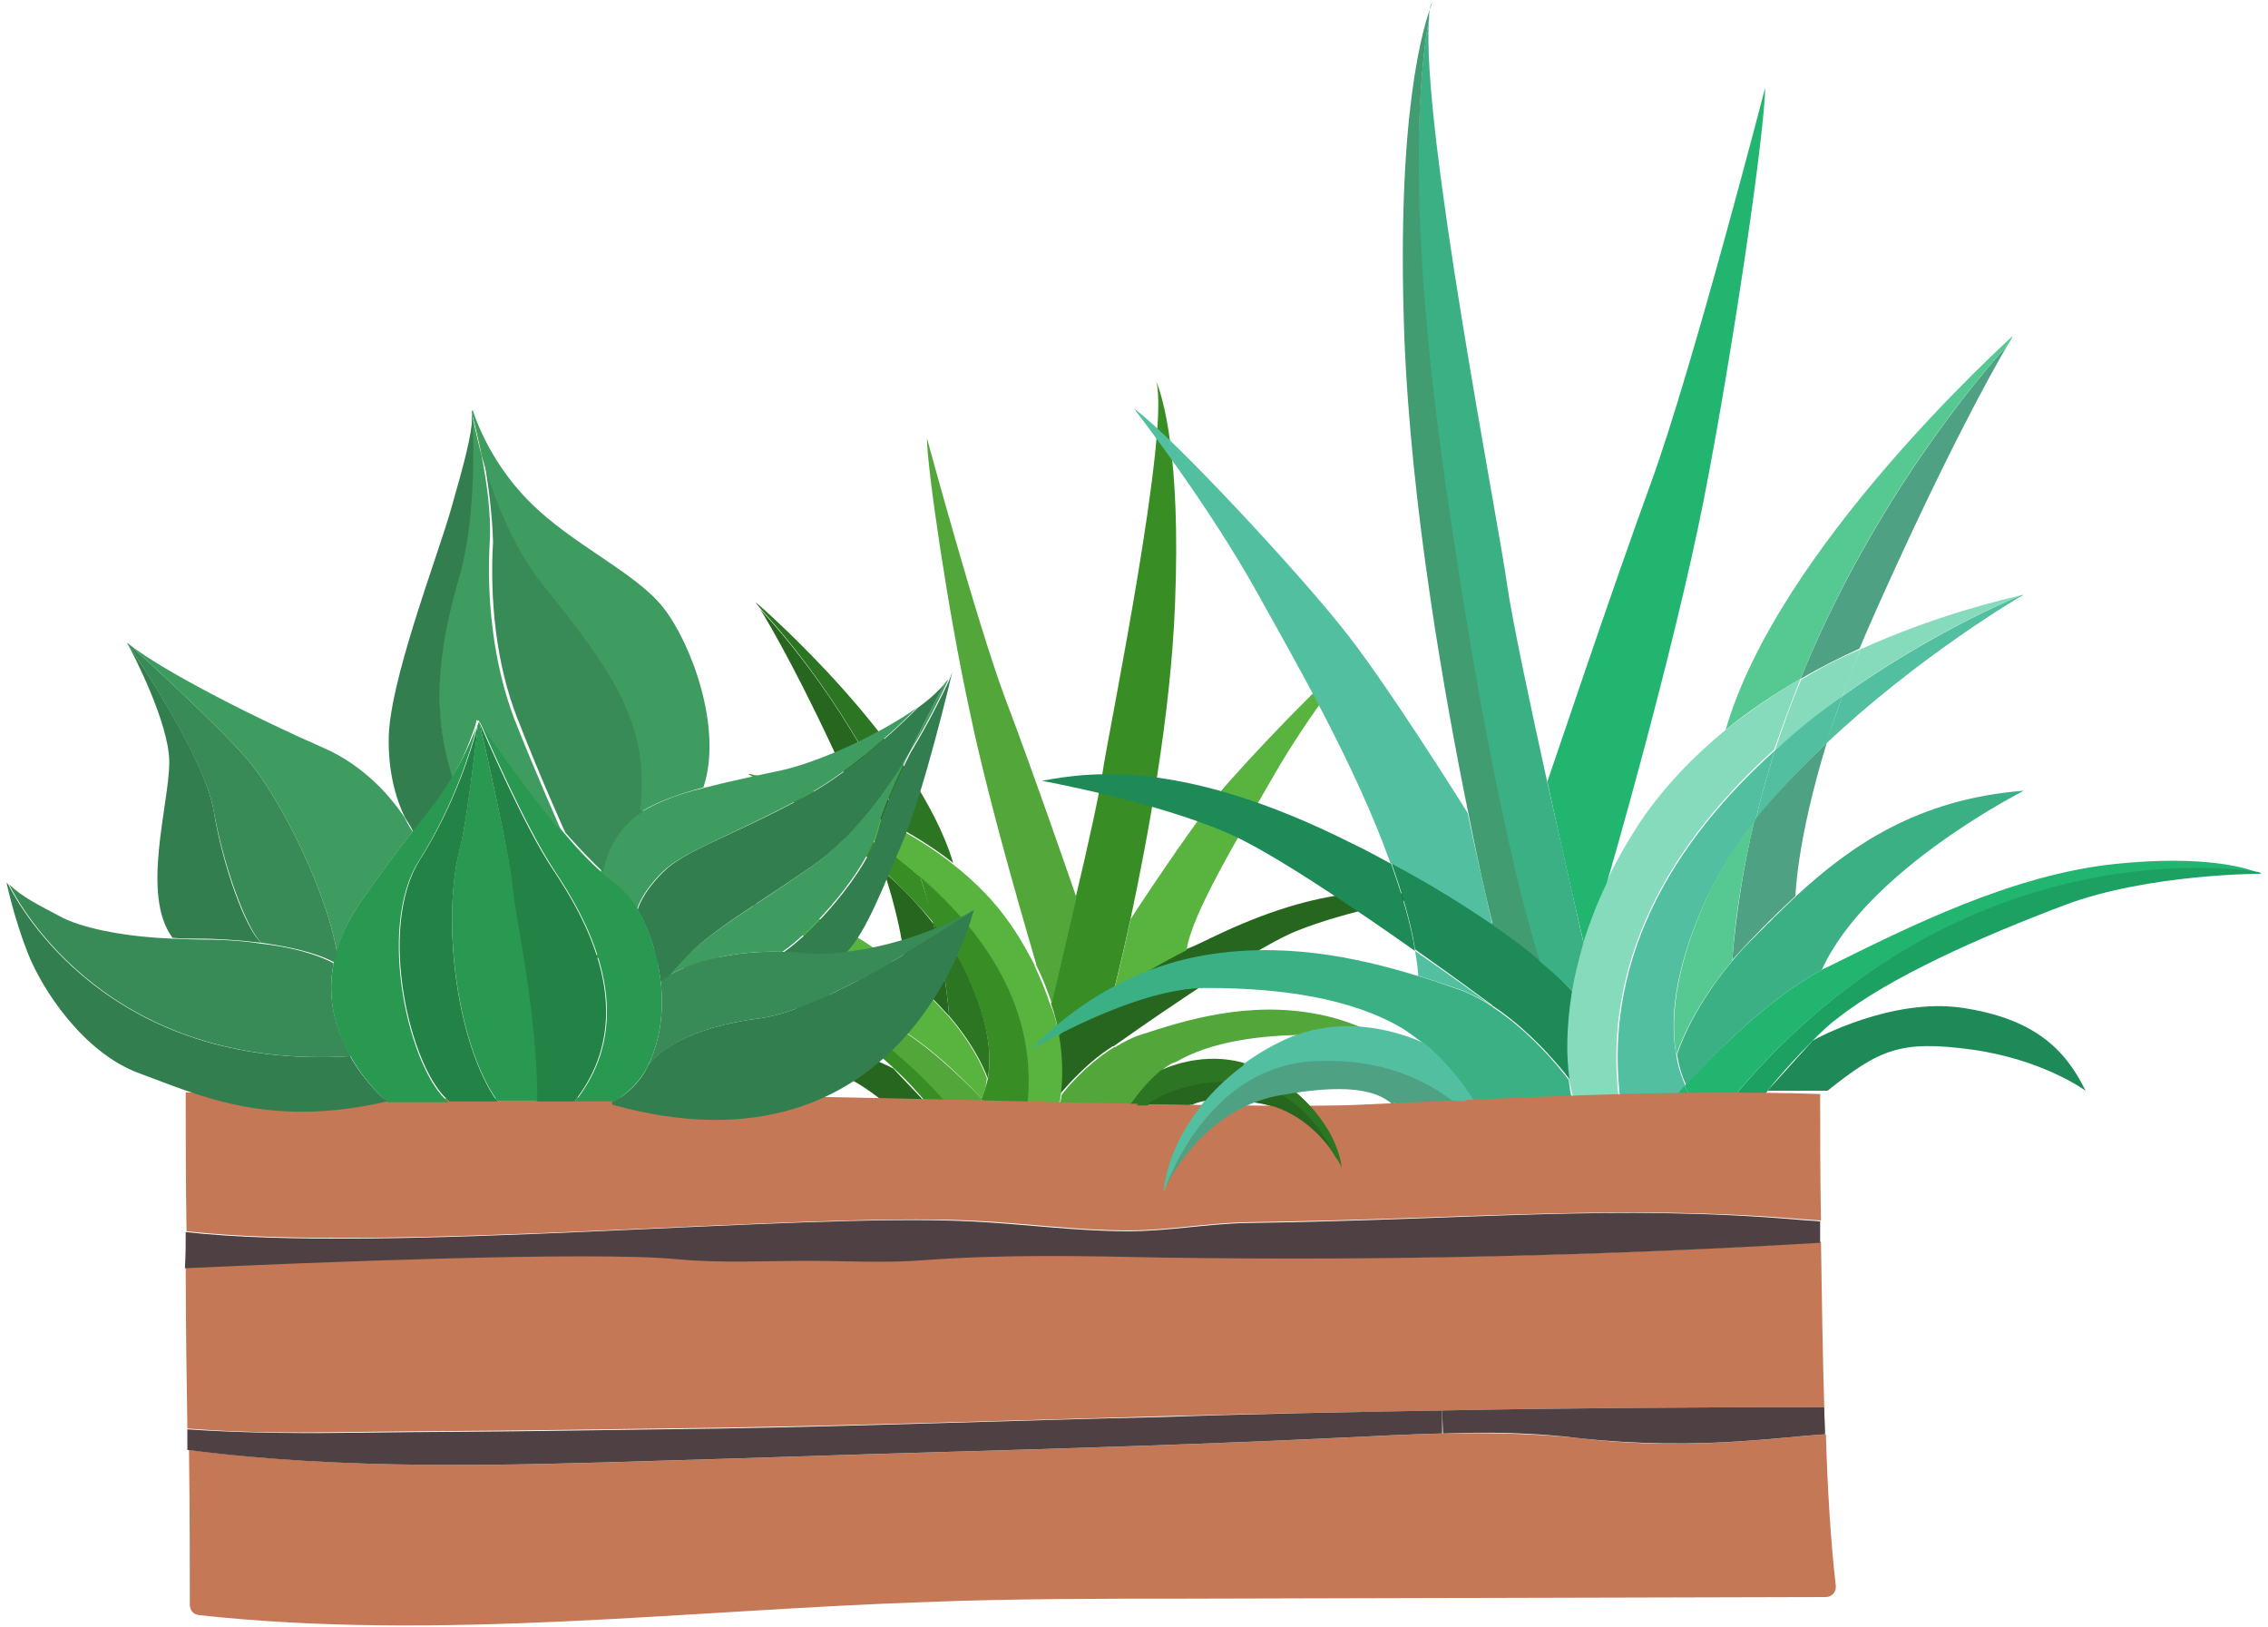 <svg viewBox="0 0 276 198" fill="none" xmlns="http://www.w3.org/2000/svg">
<path d="M147.4 114.1C161.2 107.4 169 108.3 173.3 109.1C173.3 109.1 163.8 110.8 157.7 113.3C151.8 115.7 136.5 126.6 135.5 127.3H135.4C131.9 129.5 129.2 132.9 129 133.1C129.2 131.3 129.3 128.9 128.8 126C128.8 126 130.6 123.9 135.4 120.7C137.7 119.2 140.6 117.4 144.3 115.5C145.4 115.1 146.3 114.6 147.4 114.1Z" fill="#26661E"/>
<path d="M141.4 130.2C138.5 132.5 136.7 135.6 136.3 136.4C136.2 136.5 136.2 136.6 136.2 136.6H128.4C128.5 136.4 128.9 135.2 129.2 133.2C129.4 132.9 132 129.6 135.6 127.4C135.6 127.4 135.6 127.4 135.7 127.4C136.7 126.8 137.8 126.2 138.8 125.9C144 124.2 151.8 121.7 160.4 123.4C168.8 125 173.9 130.5 174.2 130.9C173.7 130.6 165.4 125.9 159.5 125.9C153.4 125.9 147.4 126.7 143.1 129.2C142.4 129.4 141.9 129.8 141.4 130.2Z" fill="#52A63A"/>
<path d="M165.5 79.2C165.1 79.6 159.3 86.9 155.1 94.2C150.8 101.7 145 111.2 144.4 115.6C140.7 117.5 137.7 119.3 135.5 120.8C135.5 120.8 136.4 117.3 137.6 111.8C137.6 111.8 144.7 100.9 148.2 96.7C151.7 92.5 162 81.7 165.5 79.2Z" fill="#59B33F"/>
<path d="M150.4 131.6C159.3 132 162.8 141.3 163 141.9C162.8 141.4 159.7 135.3 153.1 134.2C146.2 133.1 143.9 134.2 142.8 136.4H137.3C137.2 136.4 141.2 131.3 150.4 131.6Z" fill="#26661E"/>
<path d="M140.7 46.4C141.5 48.3 143.7 55.4 143 73.3C142.5 87 139.6 102.3 137.6 111.7C136.4 117.2 135.5 120.7 135.5 120.7C130.7 123.9 128.9 126 128.9 126C128.7 124.8 128.4 123.5 127.9 122.1C127.9 122.1 129.4 116 130.9 109.2C132.4 102.9 133.9 96.1 134.3 93.2C135.2 87.7 142.4 52.2 140.7 46.4Z" fill="#388D25"/>
<path d="M136.2 136.4C136.7 135.6 138.5 132.5 141.3 130.2C141.9 129.9 147.6 127.3 153.4 130.1C159.5 133 162.6 138.2 163 141.9C162.8 141.3 159.3 132 150.4 131.6C141.2 131.2 137.2 136.4 137.2 136.4H136.2Z" fill="#2C7523"/>
<path d="M128.9 126.1C129.4 129 129.3 131.4 129.1 133.2L128.3 136.6H124.6C127 123.8 120.1 113.8 111.9 106.7C111.2 104.7 110.5 102.8 109.7 101C111.8 102.2 113.9 103.5 115.9 105.1C118.6 107.2 121.1 109.7 123 112.5C124.2 114.2 125.1 115.9 125.9 117.4V117.5C126.7 119.2 127.3 120.7 127.8 122.2C128.4 123.5 128.7 124.9 128.9 126.1Z" fill="#59B33F"/>
<path d="M128.3 136.6L129.1 133.2C128.9 135.2 128.4 136.4 128.3 136.6Z" fill="#52A63A"/>
<path d="M112 106.7C120.2 113.8 127.1 123.8 124.7 136.6H122.1C122.1 136.6 121.1 135.4 119.4 133.7C119.7 133 120 132.2 120.2 131.3C120.7 128.6 120.4 124.7 117.9 119.2C116.8 116.9 115.3 114.6 113.6 112.5C113.1 110.4 112.6 108.5 112 106.7Z" fill="#388D25"/>
<path d="M122.1 136.6H117.1C117.1 136.6 118.5 135.8 119.5 133.7C121.1 135.4 122.1 136.6 122.1 136.6Z" fill="#52A63A"/>
<path d="M119.4 133.6C116.7 130.7 112.3 126.5 108 124.3C104.2 116.2 91 109.9 91 109.9C99.9 110.6 105.6 114.3 110.1 118.4C111.3 119.5 112.4 120.5 113.5 121.6C114.2 122.3 114.8 123 115.4 123.6C119 127.8 120.1 131.2 120.1 131.2C120 132.2 119.8 133 119.4 133.6Z" fill="#59B33F"/>
<path d="M117.9 119.1C120.4 124.6 120.7 128.5 120.2 131.2C120.2 131.2 119.1 127.8 115.5 123.6C115.2 119.7 114.5 115.9 113.6 112.4C115.4 114.5 116.9 116.8 117.9 119.1Z" fill="#2C7523"/>
<path d="M112.8 53.3C112.8 53.3 118.9 75.8 122.3 84.9C125.8 94.1 131 109.2 131 109.2C129.4 116 128 122.1 128 122.1C127.5 120.6 126.9 119 126.1 117.4C126.1 117.4 126.1 117.4 126.1 117.3C125.8 116.2 120.5 98.6 118 86.5C115.3 74.1 112.8 56.7 112.8 53.3Z" fill="#52A63A"/>
<path d="M113.6 112.4C114.5 116 115.2 119.7 115.5 123.6C114.9 123 114.3 122.3 113.6 121.6C112.5 120.6 111.4 119.5 110.2 118.4C110.2 118.4 110.2 114.1 107.6 106.1C109.8 108 111.8 110.1 113.6 112.4Z" fill="#26661E"/>
<path d="M112 106.7C112.6 108.6 113.2 110.5 113.7 112.4C111.9 110.2 109.8 108.1 107.7 106.1C107.3 104.9 106.9 103.7 106.4 102.3C108.2 103.6 110.1 105 112 106.7Z" fill="#388D25"/>
<path d="M109.8 101C110.6 102.8 111.3 104.7 112 106.7C110.1 105.1 108.2 103.6 106.3 102.3C105.9 101.1 105.4 99.8 104.8 98.5C106.4 99.2 108.1 100 109.8 101Z" fill="#59B33F"/>
<path d="M108.9 130.2C108.9 130.1 108.8 130.1 108.8 130.1L108.9 130.2Z" fill="#52A63A"/>
<path d="M106.3 102.3C99.3 97.4 92.7 94.7 91.4 94.2C92.6 94.4 98.3 95.7 104.8 98.5C105.4 99.8 105.9 101.1 106.3 102.3Z" fill="#59B33F"/>
<path d="M91.4 94.2C92.7 94.7 99.3 97.4 106.3 102.3C106.8 103.6 107.2 104.9 107.6 106.1C99.8 99 91.1 94.2 91.1 94.2C91.1 94.2 91.2 94.1 91.4 94.2Z" fill="#388D25"/>
<path d="M92.5 74.1C94.8 76.6 103.7 86.5 109.8 101C108.1 100.1 106.4 99.3 104.8 98.6C104.3 97.5 103.8 96.3 103.2 95.1C97.7 82.9 93.8 76.2 92.5 74.1Z" fill="#26661E"/>
<path d="M92 73.3C92.6 73.8 111.6 90.3 116 105C114 103.4 111.9 102.1 109.8 100.9C103.7 86.5 94.8 76.5 92.5 74C92.2 73.6 92 73.4 92 73.3Z" fill="#2C7523"/>
<path d="M85.9 134.1C87.6 130.8 90.2 128.3 96.3 127.4C102.1 126.6 108.2 129.7 108.7 130C108.8 130 108.8 130.1 108.8 130.1L112.5 134H107.5C103.2 130.7 101.4 129.8 95.4 130.7C89.6 131.6 86.2 133.9 85.9 134.1Z" fill="#26661E"/>
<path d="M108.1 124.4C112.3 126.6 116.7 130.8 119.5 133.7C118.5 135.8 117.1 136.6 117.1 136.6C98.2 113.1 74 116.1 71.5 116.5C72.4 116.2 76 115.1 83.4 115.8C92 116.6 100.7 120.8 107.6 124.1C107.7 124.2 107.9 124.3 108.1 124.4Z" fill="#52A63A"/>
<path d="M108.8 130C108.2 129.4 107.5 128.8 106.7 128.2C102.4 124.9 94.6 121.5 87.7 119C80.8 116.5 71.3 116.5 71.3 116.5C71.3 116.5 71.4 116.5 71.5 116.4C74 116 98.2 112.9 117.1 136.5H114.5C114.5 136.5 112.2 133.1 108.9 130.1L108.8 130C108.8 130.1 108.8 130.1 108.8 130Z" fill="#388D25"/>
<path d="M244.3 42C242.4 45.2 236.8 55.3 228.6 73.6C227.8 75.4 227 77.2 226.3 78.9C223.9 80 221.5 81.2 219.1 82.6C228 60.8 241 45.6 244.3 42Z" fill="#4FA183"/>
<path d="M274.8 106.2C271.1 105.6 235.9 101 208.5 136.5C208.5 136.5 206.5 135.3 205 132.1C209 127.8 215.4 121.4 221.5 118.1C221.7 118 222 117.8 222.3 117.7C232.4 112.7 244.9 106.4 257.5 105.1C268.2 104 273.5 105.6 274.8 106.2Z" fill="#21B56F"/>
<path d="M246.3 96.2C246.3 96.2 227.2 105.8 221.7 118C215.5 121.3 209.1 127.7 205.2 132C204.7 131 204.3 129.7 204.1 128.3C204.1 128.3 205.6 123.1 210.9 116.8C211.7 115.8 212.7 114.8 213.7 113.8C215.3 112.2 216.9 110.6 218.6 109C225.1 103 233.3 97.2 246.3 96.2Z" fill="#3CB085"/>
<path d="M244.3 42C241 45.6 228 60.7 219.1 82.6C216 84.4 212.9 86.4 210 88.8C216.4 66.6 244.1 41.7 244.9 40.9C244.9 41 244.7 41.4 244.3 42C244.4 42 244.4 42 244.3 42Z" fill="#56C993"/>
<path d="M224.2 84.7C234.7 77.2 244.5 73 246 72.4C246.1 72.4 246.1 72.4 246.2 72.4C245.6 72.7 233.3 80 222.2 90.5C222.8 88.6 223.5 86.7 224.2 84.7Z" fill="#52BFA0"/>
<path d="M226.4 79C236.1 74.6 244.5 72.8 246 72.4C244.5 73 234.6 77.2 224.2 84.7C224.8 82.9 225.6 81 226.4 79Z" fill="#86DBBD"/>
<path d="M226.4 79C225.6 81 224.9 82.9 224.2 84.7C221.5 86.7 218.7 88.9 216 91.3C217 88.3 218 85.4 219.2 82.7C221.6 81.2 224 80 226.4 79Z" fill="#86DBBD"/>
<path d="M224.2 84.7C223.5 86.7 222.8 88.6 222.3 90.4C219.2 93.3 216.2 96.5 213.6 99.9C214.3 97 215.1 94.1 216 91.3C218.7 88.8 221.5 86.6 224.2 84.7Z" fill="#52BFA0"/>
<path d="M220.6 126.6C221.1 126.3 230.2 121.4 238.7 122.6C247.5 123.9 251.3 127.6 253.8 132.7C253.5 132.5 248.5 128.9 240 127.7C231.2 126.5 228.7 127.7 222.4 132.7H215.1L220.6 126.6Z" fill="#1E8A58"/>
<path d="M222.3 90.4C218.6 102.5 218.5 109 218.5 109C216.8 110.6 215.1 112.2 213.6 113.8C212.6 114.8 211.7 115.8 210.8 116.8C211.3 110.9 212.2 105.2 213.5 99.8C216.2 96.5 219.2 93.3 222.3 90.4Z" fill="#4FA183"/>
<path d="M210 88.8C212.9 86.5 216 84.4 219.1 82.6C218 85.4 216.9 88.3 215.9 91.2C204 101.9 193.9 117.1 197.4 136.4H192.1L190.9 131.2C190.6 128.5 190.5 124.9 191.2 120.5C191.5 118.7 192 116.7 192.6 114.6C193.3 112.4 194.2 110 195.4 107.5C196.5 105.1 197.9 102.6 199.6 100C202.5 95.7 206.1 92 210 88.8Z" fill="#86DBBD"/>
<path d="M251.3 110.1C241.2 113.9 229.9 118.9 223.6 123.9C222.5 124.7 221.5 125.7 220.6 126.6C218.5 128.7 216.6 130.8 215.2 132.6C213.5 134.8 212.4 136.4 212.4 136.4H208.6C236 100.9 271.2 105.5 274.9 106.1C275.1 106.2 275.2 106.3 275.2 106.3C275.2 106.3 261.4 106.3 251.3 110.1Z" fill="#1DA163"/>
<path d="M216 91.3C215.1 94.1 214.3 97 213.6 99.9C211 103.2 208.9 106.6 207.3 110.1C203.7 118.3 203.2 124.2 204 128.4C204.2 129.9 204.7 131.1 205.1 132.1C202.7 134.7 201.3 136.5 201.3 136.5H197.6C194 117.1 204.1 102 216 91.3Z" fill="#52BFA0"/>
<path d="M201 58.5C206 44.7 214.8 10.7 214.8 10.7C214.8 15.7 211 42.1 207.3 61C203.6 79.6 195.8 106.7 195.5 107.5C194.3 110 193.4 112.4 192.7 114.6C192.7 114.6 190.5 105.3 188.3 95.1C188.5 94.6 196 72.2 201 58.5Z" fill="#21B56F"/>
<path d="M213.5 99.9C212.2 105.3 211.2 111 210.8 116.9C205.5 123.2 204 128.4 204 128.4C203.3 124.3 203.7 118.4 207.3 110.1C208.8 106.6 211 103.2 213.5 99.9Z" fill="#56C993"/>
<path d="M208.5 136.5H201.2C201.2 136.5 202.7 134.7 205 132.1C206.5 135.2 208.5 136.5 208.5 136.5Z" fill="#21B56F"/>
<path d="M125.5 127.7C125.5 127.7 133 118.9 145.6 116.4C155.8 114.4 165.2 116.5 172.4 118.7C174.1 119.2 175.6 119.7 177 120.2C178.6 120.7 180.1 121.5 181.5 122.4C181.5 122.4 181.6 122.4 181.6 122.5C187 126 190.9 131.4 190.9 131.4C191.3 134.7 192.1 136.6 192.1 136.6H180.8C180.8 136.6 180.8 136.5 180.7 136.3C180.1 135.1 177.4 130.5 173.3 127C172.5 126.4 171.7 125.8 170.8 125.2C164.5 121.4 155.7 120.2 146.9 120.2C138.1 120.1 125.5 127.7 125.5 127.7Z" fill="#3CB085"/>
<path d="M191.3 120.6C190.6 125 190.6 128.6 191 131.3C191 131.3 187 125.9 181.7 122.4C181.7 122.4 181.6 122.4 181.6 122.3C180.8 121.7 177 118.9 172.2 115.5C171.7 112.2 170.6 108.6 169.3 104.9C174.4 107.7 178.5 110.2 181.7 112.4C184.1 114 185.9 115.5 187.4 116.7C190.2 119.2 191.3 120.6 191.3 120.6Z" fill="#1E8A58"/>
<path d="M178.6 98.9C180.3 107 181.6 112.2 181.6 112.5C178.4 110.3 174.3 107.7 169.2 105C165 93.2 157.6 80.4 153.1 72.3C147 61.3 138.5 50.4 138 49.7C143.1 53.5 158.1 69.8 163.1 76.1C168.3 82.4 178.6 98.9 178.6 98.9Z" fill="#52BFA0"/>
<path d="M181.6 122.4C180.2 121.5 178.7 120.7 177.1 120.2C175.7 119.7 174.1 119.2 172.5 118.7L172.6 118.6C172.5 117.6 172.4 116.7 172.2 115.7C177 119 180.8 121.8 181.6 122.4Z" fill="#52BFA0"/>
<path d="M173.9 2.3C172.9 15.3 182.3 63.1 183.4 71.1C184 75.3 186.2 85.7 188.3 95.2C190.6 105.4 192.7 114.7 192.7 114.7C192.1 116.8 191.6 118.8 191.3 120.6C191.3 120.6 190.1 119.2 187.3 116.9C187.1 116.4 181.6 100 175.6 57.3C171 24.6 172.8 8.3 173.9 2.3Z" fill="#3CB085"/>
<path d="M173.9 2.3C172.8 8.3 171.1 24.6 175.7 57.3C181.7 100 187.2 116.4 187.4 116.9C186 115.7 184.1 114.2 181.7 112.6C181.6 112.3 180.3 107.1 178.7 99C175.8 84.8 171.7 61.6 170.9 41C169.9 13.8 173.2 3.1 174.3 0.3C174 0.7 173.9 1.4 173.9 2.3Z" fill="#429C72"/>
<path d="M141.8 144.5C142.4 138.9 146.8 131.2 155.7 126.8C164.4 122.4 172.9 126.8 173.3 126.9C177.5 130.3 180.1 135 180.7 136.2H180.6H179.2C179.2 136.2 173.4 128.4 160.1 129C147.2 129.5 142.1 143.6 141.8 144.5Z" fill="#52BFA0"/>
<path d="M141.8 144.5C142.1 143.6 147.2 129.5 160.1 129C173.4 128.4 179.2 136.2 179.2 136.2H171.2C169.5 132.9 166.2 131.2 156.2 132.9C146.5 134.5 142.1 143.9 141.8 144.5Z" fill="#4FA183"/>
<path d="M126.8 95C133.1 93.8 144.4 92.5 164.5 102.6C166.2 103.4 167.8 104.3 169.3 105.1C170.6 108.8 171.7 112.4 172.2 115.7C164.7 110.4 154.6 103.6 149.5 101.4C140.6 97.5 126.8 95 126.8 95Z" fill="#1E8A58"/>
<path d="M223.4 192.9C223.5 193.7 222.9 194.3 222.2 194.3L144 194.5C133.6 194.5 123.2 194.5 112.9 194.9C83.3 195.9 53.6 199.7 24.2 196.5C23.5 196.4 23.1 195.9 23.1 195.2C23.1 190.8 23.1 184 23 176.4C42.2 178.9 61.7 178.3 81 177.7C91.8 177.4 102.6 177 113.4 176.7C130.9 176.2 146.9 175.7 163.7 174.9C167.7 174.7 171.7 174.5 175.7 174.4C181.3 174.3 186.9 174.4 192.5 175C199 175.8 206.1 175.8 212.6 175.3C215.9 175.1 219.1 174.7 222.2 174.5C222.4 181.4 222.8 187.7 223.4 192.9Z" fill="#C47855"/>
<path d="M221.6 151.1C221.7 157.7 221.8 164.6 222 171.2C206.5 171.2 191 171.3 175.5 171.6C164.2 171.8 152.8 172 141.5 172.3C123.6 172.8 105.7 173.4 87.7 173.7C80.3 173.8 72.9 173.9 65.6 174C58.6 174.1 51.7 174.1 44.7 174.2C37.4 174.3 30.1 174.4 22.8 173.8C22.7 167.3 22.6 160.4 22.6 154C37.7 153.3 72.1 151.9 82.5 152.9C87.7 153.4 93.2 153.2 98.5 153.1C103.4 153.1 108 153.4 112.8 153C122.3 152.3 131.9 152.6 141.5 152.7C168.2 153.4 194.9 152.8 221.6 151.1Z" fill="#C47855"/>
<path d="M221.5 133.1C221.5 137.8 221.5 143.1 221.6 148.5C220.7 148.4 219.9 148.4 219 148.3C196.6 146.5 179.5 148.3 151.7 148.7C146.9 148.8 142.1 149.7 137.4 149.7C131 149.7 124.6 148.8 118.2 148.5C97.2 147.5 46.7 152.5 22.7 149.8C22.6 143.4 22.6 137.8 22.6 134.2V132.9C58.9 134.3 62.9 133.3 94.6 133.4C106.9 133.4 153.3 135 165.6 134.4C183.9 133.6 203 132.5 221.5 133.1Z" fill="#C47855"/>
<path d="M175.5 171.6C191 171.3 206.5 171.2 222 171.2C222 172.3 222.1 173.4 222.1 174.5C219 174.7 215.8 175.1 212.5 175.3C205.9 175.8 198.9 175.7 192.4 175C186.8 174.3 181.2 174.2 175.6 174.4L175.5 171.6Z" fill="#4F4143"/>
<path d="M175.5 171.6V174.4C171.5 174.5 167.5 174.7 163.5 174.9C146.7 175.7 130.7 176.2 113.2 176.7C102.4 177 91.6 177.4 80.8 177.7C61.5 178.3 42 178.9 22.8 176.4C22.8 175.6 22.8 174.8 22.8 173.9C30.1 174.4 37.4 174.4 44.7 174.3C51.7 174.2 58.6 174.2 65.6 174.1C73 174 80.4 173.9 87.7 173.8C105.6 173.5 123.6 172.8 141.5 172.4C152.9 172 164.2 171.8 175.5 171.6Z" fill="#4F4143"/>
<path d="M22.6 149.9C46.7 152.6 97.2 147.5 118.1 148.6C124.5 148.9 130.9 149.8 137.3 149.8C142.1 149.8 146.9 148.9 151.6 148.8C179.4 148.4 196.5 146.5 218.9 148.4C219.8 148.5 220.6 148.5 221.5 148.6C221.5 149.5 221.5 150.3 221.5 151.2C194.9 152.8 168.1 153.4 141.4 153C131.8 152.8 122.3 152.6 112.7 153.3C107.8 153.7 103.2 153.4 98.4 153.4C93.1 153.4 87.6 153.7 82.4 153.2C72 152.2 37.6 153.6 22.5 154.3C22.6 152.7 22.6 151.3 22.6 149.9Z" fill="#4F4143"/>
<path d="M115.9 81.7C115.7 82.6 112.4 96.4 109.9 102.3C107.3 108.3 105.5 113.2 103 115.9C101.1 116.1 99.1 116.2 97.1 116C96.5 115.9 95.9 115.9 95.3 115.9C98.9 113.5 105.8 105.8 106.9 100.9C107.4 98.8 109 95.2 110.8 91.6C113.1 87.8 114.7 84.5 115.5 82.8C115.7 82.3 115.8 82 115.9 81.7Z" fill="#337E4F"/>
<path d="M110.7 91.5C112.3 88.2 114 85 115 83.1C115.1 83 115.2 82.8 115.4 82.7C114.6 84.4 113 87.8 110.7 91.5Z" fill="#3F9C61"/>
<path d="M111.6 86.1C108.1 89.6 102.9 94.2 97.7 97C88.6 101.9 83.3 103.5 80.6 106.1C77.9 108.8 77.5 110.7 77.5 110.7C76.7 109.3 75.7 108.1 74.6 107.4C74.1 107.1 73.7 106.7 73.1 106.2C73.1 106.2 73.7 101.4 78 98.8C80.2 97.5 82.6 96.6 85.5 95.9C88.2 95.2 91.4 94.5 95.2 93.7C100.3 92.5 107.2 89.2 111.6 86.1Z" fill="#3F9C61"/>
<path d="M103 115.8C110.6 114.9 116.8 111.7 118.2 110.9C115.6 112.7 100.4 122.9 92.4 123.9C83.7 125 80.1 128 78.8 129.7C80.4 126.7 80.8 122.9 80.4 119.3C80.4 119.3 80.8 119 81.5 118.6C83.5 117.5 88 115.6 95.2 115.8C95.8 115.8 96.4 115.8 97 115.9C99.1 116.1 101.1 116.1 103 115.8Z" fill="#388A56"/>
<path d="M98.8 105.4C103.5 102.1 107.7 96.5 110.7 91.5C108.9 95.1 107.3 98.8 106.8 100.8C105.7 105.7 98.8 113.4 95.2 115.8C88 115.6 83.5 117.5 81.5 118.6C85.4 113.8 89 112.2 98.8 105.4Z" fill="#3F9C61"/>
<path d="M115 83.1C114 85 112.3 88.2 110.7 91.5C107.7 96.5 103.6 102.1 98.8 105.4C88.9 112.2 85.4 113.8 81.5 118.7C80.7 119.1 80.4 119.4 80.4 119.4C80 116.2 79 113.1 77.6 110.7C77.6 110.7 78 108.8 80.7 106.1C83.4 103.4 88.7 101.9 97.8 97C103 94.2 108.2 89.6 111.7 86.1C113.1 85.1 114.3 84 115 83.1Z" fill="#337E4F"/>
<path d="M74.7 134C76.5 133 77.9 131.6 78.8 129.8C78.8 129.8 78.8 129.8 78.8 129.7C80 128 83.7 125 92.4 123.9C100.4 122.9 115.6 112.7 118.2 110.9C118.4 110.8 118.5 110.7 118.5 110.7C118.5 110.7 110.5 144.4 74.5 134.4V134H74.7Z" fill="#337E4F"/>
<path d="M58.4 87.6C58.4 87.6 63.5 95.3 68.6 101.3C70.2 103.2 71.8 104.9 73.2 106.1C73.7 106.6 74.2 107 74.7 107.3C75.8 108.1 76.7 109.2 77.6 110.6C79 113 80 116.1 80.4 119.3C80.8 122.9 80.4 126.7 78.8 129.7C78.8 129.7 78.8 129.7 78.8 129.8C77.9 131.5 76.5 133 74.7 134H74.5H70C78.3 123.5 71.2 111.5 67.4 105.8C63.9 100.5 59.1 89.4 58.4 87.8C58.3 87.7 58.4 87.7 58.4 87.6Z" fill="#299951"/>
<path d="M58.3 87.8C59 89.4 63.8 100.6 67.3 105.8C71.1 111.5 78.2 123.5 69.9 134H65.3C65.2 122.7 62.7 112.3 62.3 108.1C62.1 104.2 58.8 89.9 58.3 87.8Z" fill="#238245"/>
<path d="M58.8 55.4C60.1 60 62.5 66.5 66.3 71.2C72.7 79.2 75.8 83.7 77.3 88.6C78.8 93.5 78.1 98.5 78.1 98.5L78.3 98.7C74 101.3 73.4 106.1 73.4 106.1C72 104.8 70.4 103.1 68.8 101.3C68.6 100.9 65.6 94.2 63 87.5C60.3 80.7 59.6 72.7 60 65.9C59.9 62.5 59.4 58.6 58.8 55.4Z" fill="#388A56"/>
<path d="M58.3 87.8C58.8 89.8 62.1 104.2 62.4 108C62.8 112.2 65.3 122.6 65.4 133.9H60.5C55.5 126.8 53.7 111.7 56 103C56.8 100 57.9 90.3 58.2 88C58.2 88 58.3 87.9 58.3 87.8Z" fill="#299951"/>
<path d="M57.5 49.8C57.5 49.8 59.2 55.8 64.4 61C69.5 66.2 77.3 69.6 80.7 73.9C84.1 78.2 88 88.6 85.6 95.8C82.7 96.6 80.3 97.4 78.1 98.7L77.9 98.5C77.9 98.5 78.7 93.6 77.1 88.6C75.6 83.7 72.5 79.1 66.1 71.2C62.3 66.5 59.9 60 58.6 55.4C58.1 52.7 57.5 50.6 57.4 50.1C57.5 50 57.5 49.9 57.5 49.8Z" fill="#3F9C61"/>
<path d="M55 94.6C52.2 85.4 53.6 77.7 55.9 69.7C57.9 62.6 57.5 52.6 57.4 50.4C57.4 50.3 57.4 50.2 57.4 50.1C57.5 50.7 57.9 52.7 58.6 55.4C59.2 58.5 59.8 62.5 59.6 65.9C59.2 72.7 60 80.7 62.6 87.5C65.2 94.1 68.2 100.8 68.4 101.3C63.3 95.3 58.2 87.6 58.2 87.6C58.2 87.6 58.2 87.7 58.1 87.7C58 87.6 58 87.5 58 87.5C58 87.5 58 87.5 58 87.6C58 87.7 57.9 88 57.8 88.4C56.8 91.3 55.9 93.2 55 94.6Z" fill="#3F9C61"/>
<path d="M57.5 50.1C57.6 50.6 58.2 52.7 58.7 55.4C58 52.8 57.6 50.7 57.5 50.1C57.5 50.2 57.5 50.2 57.5 50.1Z" fill="#5BA150"/>
<path d="M58.2 88.1C57.9 90.5 56.8 100.1 56 103.1C53.7 111.8 55.5 126.9 60.5 134H54.7C50 130.3 45.8 113 51.1 104.6C55.4 97.8 57.5 90.8 58.1 88.4C58.1 88.3 58.1 88.2 58.2 88.1Z" fill="#238245"/>
<path d="M54.9 61.9C56.5 56.3 57.4 53 57.5 50.5C57.6 52.7 58 62.7 56 69.8C53.7 77.8 52.2 85.5 55.1 94.7C53.6 97.2 52.4 98.6 50.3 101.3C50.3 101.3 50.3 101.3 50.3 101.2C50.2 101 49.9 100.4 49.3 99.5C48.4 97.7 47.3 94.5 47.3 90.2C47.2 83.3 53.2 67.9 54.9 61.9Z" fill="#337E4F"/>
<path d="M58 88.5C57.4 90.9 55.3 97.9 51 104.7C45.7 113 49.9 130.4 54.6 134.1H47.2C47.2 134.1 44.7 132.1 42.7 128.6C41 125.7 39.7 121.8 40.6 117.2C40.7 116.8 40.8 116.4 40.9 115.9C41.4 114 42.3 112.1 43.7 110C46.6 105.8 48.6 103.2 50.1 101.3C52.2 98.6 53.4 97.3 54.9 94.7C55.9 93.2 56.8 91.3 58 88.5Z" fill="#299951"/>
<path d="M42.7 128.5C13.3 130.3 2.4 110.2 1.1 107.6C2.8 109.2 4.5 110 7.7 111.7C10.6 113.1 15.8 114 20.9 114.2C21.9 114.2 23 114.3 24 114.3C26.5 114.3 29.2 114.4 31.7 114.8C35.2 115.2 38.4 116 40.6 117.2C39.7 121.7 41 125.6 42.7 128.5Z" fill="#388A56"/>
<path d="M15.6 78.3C20 81.8 31.8 87.7 39.4 91C44.6 93.3 47.7 97.2 49.2 99.4C49.7 100.4 50 100.9 50.2 101.1V101.2C48.7 103.1 46.7 105.7 43.8 109.9C42.4 111.9 41.5 113.9 41 115.8C39.6 108 34 97 30.2 92.5C26.7 88.4 17.4 79.9 15.6 78.3Z" fill="#3F9C61"/>
<path d="M30.2 92.5C34 97 39.6 108 41 115.8C40.9 116.2 40.8 116.7 40.7 117.1C38.5 115.9 35.3 115.2 31.8 114.7C30 113 27.2 105.4 26 98.6C24.9 92.3 16.7 80 15.5 78.3V78.2L15.6 78.3C17.4 79.9 26.7 88.4 30.2 92.5Z" fill="#388A56"/>
<path d="M15.5 78.3C16.7 80 24.9 92.2 26 98.6C27.1 105.4 29.9 113.1 31.8 114.7C29.3 114.4 26.6 114.2 24.1 114.2C23.1 114.2 22.1 114.2 21 114.1C17.1 108.9 20.6 97.9 20.6 92.7C20.6 88 16.1 79.3 15.5 78.3Z" fill="#337E4F"/>
<path d="M3.4 116C1.7 111.7 0.8 107.4 0.8 107.4C0.9 107.5 1 107.6 1 107.6C2.3 110.2 13.2 130.3 42.6 128.5C44.6 132 47.1 134 47.1 134C32.5 137.4 23.9 133.1 17 130.6C10.1 128.1 5.1 120.3 3.4 116Z" fill="#337E4F"/>
<path d="M162.4 140.6C161.1 137.9 157.4 132 150.4 131.7C145.2 131.5 141.7 133.1 139.6 134.5C138.8 134.5 138.3 134.5 138.3 134.5L141.6 130.5C141.6 130.5 147.6 127.5 153.7 130.4C159.8 133.3 162.9 138.5 163.3 142.2C163.3 142 163 141.4 162.4 140.6Z" fill="#2C7523"/>
<path d="M150.4 131.6C157.4 131.9 161.1 137.8 162.4 140.5C161.1 138.5 158.1 135 153.3 134.2C149.1 133.5 146.6 133.7 145.1 134.4C144.7 134.4 141.5 134.3 139.6 134.3C141.7 133 145.2 131.4 150.4 131.6Z" fill="#26661E"/>
<path d="M141.8 144.5C142.3 143.2 147.4 129.6 160.1 129C168.5 128.7 173.9 131.6 176.7 133.8C174.5 133.7 170.8 133.7 169.4 134.3C167.3 132.5 163.5 131.9 156.1 133.2C147.2 134.6 142.7 142.6 141.8 144.5Z" fill="#4FA183"/>
<path d="M155.5 127.1C164.4 122.6 173.1 127.3 173.1 127.3L178.4 134C178.4 134 177.7 134 176.7 133.9C173.8 131.7 168.5 128.7 160.1 129.1C147.4 129.6 142.2 143.3 141.8 144.6C141.8 144.6 141.8 144.6 141.8 144.7C141.7 144.9 141.6 145 141.6 145C142.1 139.3 146.6 131.5 155.5 127.1Z" fill="#52BFA0"/>
</svg>
